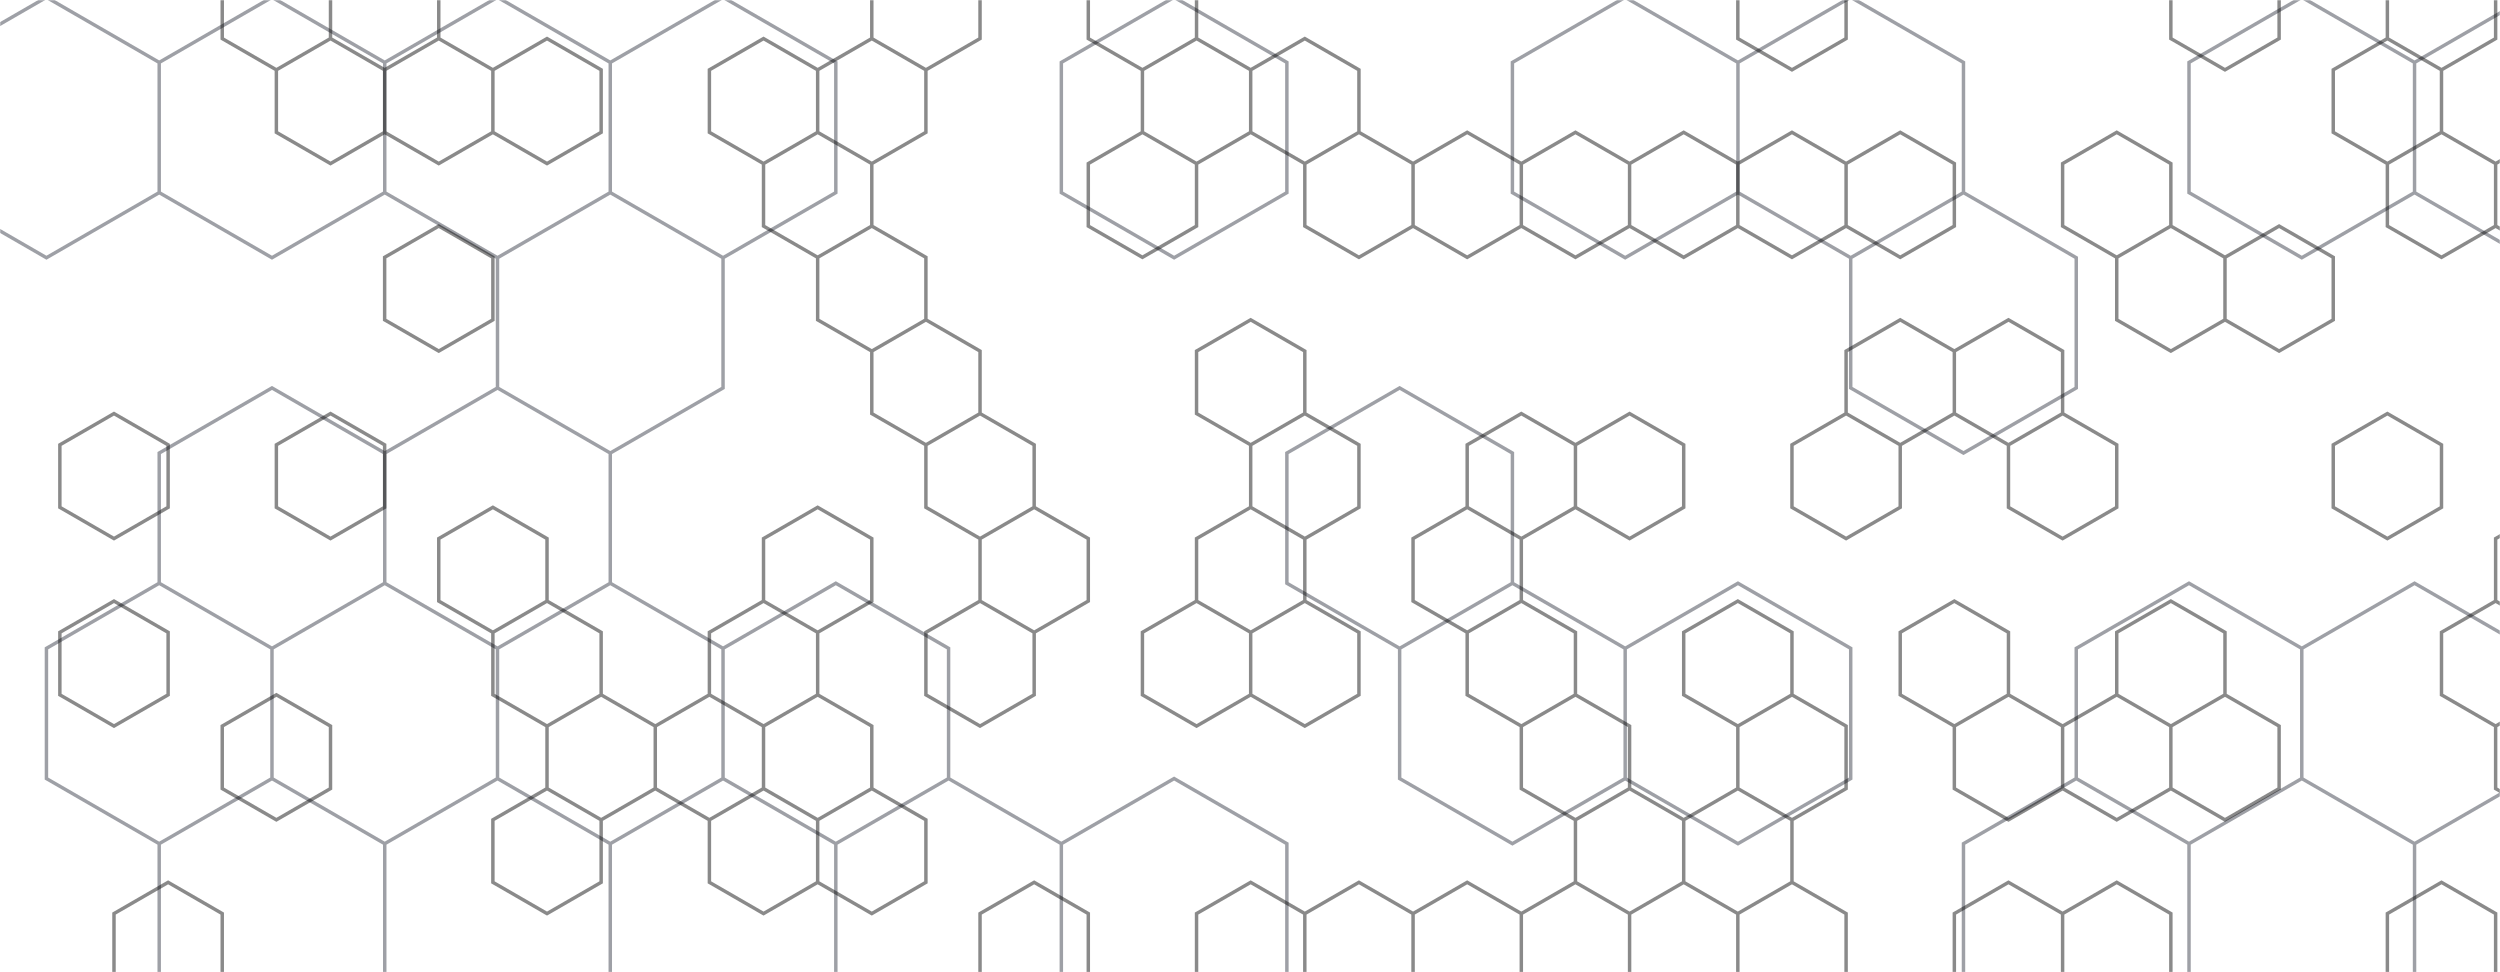 <svg xmlns="http://www.w3.org/2000/svg" version="1.1" xmlns:xlink="http://www.w3.org/1999/xlink" xmlns:svgjs="http://svgjs.com/svgjs" width="1440" height="560" preserveAspectRatio="none" viewBox="0 0 1440 560"><g mask="url(&quot;#SvgjsMask1071&quot;)" fill="none"><path d="M26.75 -1.55L91.7 35.95L91.7 110.95L26.75 148.45L-38.2 110.95L-38.2 35.95zM91.7 335.95L156.66 373.45L156.66 448.45L91.7 485.95L26.75 448.45L26.75 373.45zM91.7 560.95L156.66 598.45L156.66 673.45L91.7 710.95L26.75 673.45L26.75 598.45zM156.66 -1.55L221.61 35.95L221.61 110.95L156.66 148.45L91.7 110.95L91.7 35.95zM156.66 223.45L221.61 260.95L221.61 335.95L156.66 373.45L91.7 335.95L91.7 260.95zM221.61 335.95L286.56 373.45L286.56 448.45L221.61 485.95L156.66 448.45L156.66 373.45zM156.66 448.45L221.61 485.95L221.61 560.95L156.66 598.45L91.7 560.95L91.7 485.95zM286.56 -1.55L351.52 35.95L351.52 110.95L286.56 148.45L221.61 110.95L221.61 35.95zM351.52 110.95L416.47 148.45L416.47 223.45L351.52 260.95L286.56 223.45L286.56 148.45zM286.56 223.45L351.52 260.95L351.52 335.95L286.56 373.45L221.61 335.95L221.61 260.95zM351.52 335.95L416.47 373.45L416.47 448.45L351.52 485.95L286.56 448.45L286.56 373.45zM286.56 448.45L351.52 485.95L351.52 560.95L286.56 598.45L221.61 560.95L221.61 485.95zM351.52 560.95L416.47 598.45L416.47 673.45L351.52 710.95L286.56 673.45L286.56 598.45zM416.47 -1.55L481.43 35.95L481.43 110.95L416.47 148.45L351.52 110.95L351.52 35.95zM481.43 335.95L546.38 373.45L546.38 448.45L481.43 485.95L416.47 448.45L416.47 373.45zM416.47 448.45L481.43 485.95L481.43 560.95L416.47 598.45L351.52 560.95L351.52 485.95zM546.38 448.45L611.33 485.95L611.33 560.95L546.38 598.45L481.43 560.95L481.43 485.95zM611.33 560.95L676.29 598.45L676.29 673.45L611.33 710.95L546.38 673.45L546.38 598.45zM676.29 -1.55L741.24 35.95L741.24 110.95L676.29 148.45L611.33 110.95L611.33 35.95zM676.29 448.45L741.24 485.95L741.24 560.95L676.29 598.45L611.33 560.95L611.33 485.95zM741.24 560.95L806.2 598.45L806.2 673.45L741.24 710.95L676.29 673.45L676.29 598.45zM806.19 223.45L871.15 260.95L871.15 335.95L806.19 373.45L741.24 335.95L741.24 260.95zM871.15 335.95L936.1 373.45L936.1 448.45L871.15 485.95L806.19 448.45L806.19 373.45zM871.15 560.95L936.1 598.45L936.1 673.45L871.15 710.95L806.19 673.45L806.19 598.45zM936.1 -1.55L1001.06 35.95L1001.06 110.95L936.1 148.45L871.15 110.95L871.15 35.95zM1001.06 335.95L1066.01 373.45L1066.01 448.45L1001.06 485.95L936.1 448.45L936.1 373.45zM1066.01 -1.55L1130.96 35.95L1130.96 110.95L1066.01 148.45L1001.06 110.95L1001.06 35.95zM1130.96 110.95L1195.92 148.45L1195.92 223.45L1130.96 260.95L1066.01 223.45L1066.01 148.45zM1130.96 560.95L1195.92 598.45L1195.92 673.45L1130.96 710.95L1066.01 673.45L1066.01 598.45zM1260.87 335.95L1325.82 373.45L1325.82 448.45L1260.87 485.95L1195.92 448.45L1195.92 373.45zM1195.92 448.45L1260.87 485.95L1260.87 560.95L1195.92 598.45L1130.96 560.95L1130.96 485.95zM1260.87 560.95L1325.82 598.45L1325.82 673.45L1260.87 710.95L1195.92 673.45L1195.92 598.45zM1325.83 -1.55L1390.78 35.95L1390.78 110.95L1325.83 148.45L1260.87 110.95L1260.87 35.95zM1390.78 335.95L1455.73 373.45L1455.73 448.45L1390.78 485.95L1325.83 448.45L1325.83 373.45zM1325.83 448.45L1390.78 485.95L1390.78 560.95L1325.83 598.45L1260.87 560.95L1260.87 485.95zM1390.78 560.95L1455.73 598.45L1455.73 673.45L1390.78 710.95L1325.83 673.45L1325.83 598.45zM1455.73 -1.55L1520.69 35.95L1520.69 110.95L1455.73 148.45L1390.78 110.95L1390.78 35.95zM1520.69 335.95L1585.64 373.45L1585.64 448.45L1520.69 485.95L1455.73 448.45L1455.73 373.45zM1520.69 560.95L1585.64 598.45L1585.64 673.45L1520.69 710.95L1455.73 673.45L1455.73 598.45z" stroke="rgba(158, 160, 166, 1)" stroke-width="2"></path><path d="M65.66 238.22L96.84 256.22L96.84 292.22L65.66 310.22L34.48 292.22L34.48 256.22zM65.66 346.22L96.84 364.22L96.84 400.22L65.66 418.22L34.48 400.22L34.48 364.22zM96.84 508.22L128.01 526.22L128.01 562.22L96.84 580.22L65.66 562.22L65.66 526.22zM159.19 -31.78L190.37 -13.78L190.37 22.22L159.19 40.22L128.01 22.22L128.01 -13.78zM190.37 22.22L221.55 40.22L221.55 76.22L190.37 94.22L159.19 76.22L159.19 40.22zM190.37 238.22L221.55 256.22L221.55 292.22L190.37 310.22L159.19 292.22L159.19 256.22zM159.19 400.22L190.37 418.22L190.37 454.22L159.19 472.22L128.01 454.22L128.01 418.22zM221.55 -31.78L252.72 -13.78L252.72 22.22L221.55 40.22L190.37 22.22L190.37 -13.78zM252.72 22.22L283.9 40.22L283.9 76.22L252.72 94.22L221.55 76.22L221.55 40.22zM252.72 130.22L283.9 148.22L283.9 184.22L252.72 202.22L221.55 184.22L221.55 148.22zM315.08 22.22L346.26 40.22L346.26 76.22L315.08 94.22L283.9 76.22L283.9 40.22zM283.9 292.22L315.08 310.22L315.08 346.22L283.9 364.22L252.72 346.22L252.72 310.22zM315.08 346.22L346.26 364.22L346.26 400.22L315.08 418.22L283.9 400.22L283.9 364.22zM315.08 454.22L346.26 472.22L346.26 508.22L315.08 526.22L283.9 508.22L283.9 472.22zM346.26 400.22L377.44 418.22L377.44 454.22L346.26 472.22L315.08 454.22L315.08 418.22zM439.79 22.22L470.97 40.22L470.97 76.22L439.79 94.22L408.61 76.22L408.61 40.22zM439.79 346.22L470.97 364.22L470.97 400.22L439.79 418.22L408.61 400.22L408.61 364.22zM408.61 400.22L439.79 418.22L439.79 454.22L408.61 472.22L377.44 454.22L377.44 418.22zM439.79 454.22L470.97 472.22L470.97 508.22L439.79 526.22L408.61 508.22L408.61 472.22zM502.15 22.22L533.32 40.22L533.32 76.22L502.15 94.22L470.97 76.22L470.97 40.22zM470.97 76.22L502.15 94.22L502.15 130.22L470.97 148.22L439.79 130.22L439.79 94.22zM502.15 130.22L533.32 148.22L533.32 184.22L502.15 202.22L470.97 184.22L470.97 148.22zM470.97 292.22L502.15 310.22L502.15 346.22L470.97 364.22L439.79 346.22L439.79 310.22zM470.97 400.22L502.15 418.22L502.15 454.22L470.97 472.22L439.79 454.22L439.79 418.22zM502.15 454.22L533.32 472.22L533.32 508.22L502.15 526.22L470.97 508.22L470.97 472.22zM533.32 -31.78L564.5 -13.78L564.5 22.22L533.32 40.22L502.15 22.22L502.15 -13.78zM533.32 184.22L564.5 202.22L564.5 238.22L533.32 256.22L502.15 238.22L502.15 202.22zM564.5 238.22L595.68 256.22L595.68 292.22L564.5 310.22L533.32 292.22L533.32 256.22zM564.5 346.22L595.68 364.22L595.68 400.22L564.5 418.22L533.32 400.22L533.32 364.22zM595.68 292.22L626.86 310.22L626.86 346.22L595.68 364.22L564.5 346.22L564.5 310.22zM595.68 508.22L626.86 526.22L626.86 562.22L595.68 580.22L564.5 562.22L564.5 526.22zM658.04 -31.78L689.21 -13.78L689.21 22.22L658.04 40.22L626.86 22.22L626.86 -13.78zM689.21 22.22L720.39 40.22L720.39 76.22L689.21 94.22L658.04 76.22L658.04 40.22zM658.04 76.22L689.21 94.22L689.21 130.22L658.04 148.22L626.86 130.22L626.86 94.22zM689.21 346.22L720.39 364.22L720.39 400.22L689.21 418.22L658.04 400.22L658.04 364.22zM751.57 22.22L782.75 40.22L782.75 76.22L751.57 94.22L720.39 76.22L720.39 40.22zM720.39 184.22L751.57 202.22L751.57 238.22L720.39 256.22L689.21 238.22L689.21 202.22zM751.57 238.22L782.75 256.22L782.75 292.22L751.57 310.22L720.39 292.22L720.39 256.22zM720.39 292.22L751.57 310.22L751.57 346.22L720.39 364.22L689.21 346.22L689.21 310.22zM751.57 346.22L782.75 364.22L782.75 400.22L751.57 418.22L720.39 400.22L720.39 364.22zM720.39 508.22L751.57 526.22L751.57 562.22L720.39 580.22L689.21 562.22L689.21 526.22zM782.75 76.22L813.93 94.22L813.93 130.22L782.75 148.22L751.57 130.22L751.57 94.22zM782.75 508.22L813.93 526.22L813.93 562.22L782.75 580.22L751.57 562.22L751.57 526.22zM845.1 76.22L876.28 94.22L876.28 130.22L845.1 148.22L813.92 130.22L813.92 94.22zM876.28 238.22L907.46 256.22L907.46 292.22L876.28 310.22L845.1 292.22L845.1 256.22zM845.1 292.22L876.28 310.22L876.28 346.22L845.1 364.22L813.92 346.22L813.92 310.22zM876.28 346.22L907.46 364.22L907.46 400.22L876.28 418.22L845.1 400.22L845.1 364.22zM845.1 508.22L876.28 526.22L876.28 562.22L845.1 580.22L813.92 562.22L813.92 526.22zM907.46 76.22L938.64 94.22L938.64 130.22L907.46 148.22L876.28 130.22L876.28 94.22zM938.64 238.22L969.81 256.22L969.81 292.22L938.64 310.22L907.46 292.22L907.46 256.22zM907.46 400.22L938.64 418.22L938.64 454.22L907.46 472.22L876.28 454.22L876.28 418.22zM938.64 454.22L969.81 472.22L969.81 508.22L938.64 526.22L907.46 508.22L907.46 472.22zM907.46 508.22L938.64 526.22L938.64 562.22L907.46 580.22L876.28 562.22L876.28 526.22zM969.81 76.22L1000.99 94.22L1000.99 130.22L969.81 148.22L938.64 130.22L938.64 94.22zM1000.99 346.22L1032.17 364.22L1032.17 400.22L1000.99 418.22L969.81 400.22L969.81 364.22zM1000.99 454.22L1032.17 472.22L1032.17 508.22L1000.99 526.22L969.81 508.22L969.81 472.22zM1032.17 -31.78L1063.35 -13.78L1063.35 22.22L1032.17 40.22L1000.99 22.22L1000.99 -13.78zM1032.17 76.22L1063.35 94.22L1063.35 130.22L1032.17 148.22L1000.99 130.22L1000.99 94.22zM1063.35 238.22L1094.53 256.22L1094.53 292.22L1063.35 310.22L1032.17 292.22L1032.17 256.22zM1032.17 400.22L1063.35 418.22L1063.35 454.22L1032.17 472.22L1000.99 454.22L1000.99 418.22zM1032.17 508.22L1063.35 526.22L1063.35 562.22L1032.17 580.22L1000.99 562.22L1000.99 526.22zM1094.53 76.22L1125.7 94.22L1125.7 130.22L1094.53 148.22L1063.35 130.22L1063.35 94.22zM1094.53 184.22L1125.7 202.22L1125.7 238.22L1094.53 256.22L1063.35 238.22L1063.35 202.22zM1125.7 346.22L1156.88 364.22L1156.88 400.22L1125.7 418.22L1094.53 400.22L1094.53 364.22zM1156.88 184.22L1188.06 202.22L1188.06 238.22L1156.88 256.22L1125.7 238.22L1125.7 202.22zM1188.06 238.22L1219.24 256.22L1219.24 292.22L1188.06 310.22L1156.88 292.22L1156.88 256.22zM1156.88 400.22L1188.06 418.22L1188.06 454.22L1156.88 472.22L1125.7 454.22L1125.7 418.22zM1156.88 508.22L1188.06 526.22L1188.06 562.22L1156.88 580.22L1125.7 562.22L1125.7 526.22zM1219.24 76.22L1250.41 94.22L1250.41 130.22L1219.24 148.22L1188.06 130.22L1188.06 94.22zM1250.41 130.22L1281.59 148.22L1281.59 184.22L1250.41 202.22L1219.24 184.22L1219.24 148.22zM1250.41 346.22L1281.59 364.22L1281.59 400.22L1250.41 418.22L1219.24 400.22L1219.24 364.22zM1219.24 400.22L1250.41 418.22L1250.41 454.22L1219.24 472.22L1188.06 454.22L1188.06 418.22zM1219.24 508.22L1250.41 526.22L1250.41 562.22L1219.24 580.22L1188.06 562.22L1188.06 526.22zM1281.59 -31.78L1312.77 -13.78L1312.77 22.22L1281.59 40.22L1250.41 22.22L1250.41 -13.78zM1312.77 130.22L1343.95 148.22L1343.95 184.22L1312.77 202.22L1281.59 184.22L1281.59 148.22zM1281.59 400.22L1312.77 418.22L1312.77 454.22L1281.59 472.22L1250.41 454.22L1250.41 418.22zM1375.13 22.22L1406.3 40.22L1406.3 76.22L1375.13 94.22L1343.95 76.22L1343.95 40.22zM1375.13 238.22L1406.3 256.22L1406.3 292.22L1375.13 310.22L1343.95 292.22L1343.95 256.22zM1406.3 -31.78L1437.48 -13.78L1437.48 22.22L1406.3 40.22L1375.13 22.22L1375.13 -13.78zM1406.3 76.22L1437.48 94.22L1437.48 130.22L1406.3 148.22L1375.13 130.22L1375.13 94.22zM1437.48 346.22L1468.66 364.22L1468.66 400.22L1437.48 418.22L1406.3 400.22L1406.3 364.22zM1406.3 508.22L1437.48 526.22L1437.48 562.22L1406.3 580.22L1375.13 562.22L1375.13 526.22zM1499.84 22.22L1531.01 40.22L1531.01 76.22L1499.84 94.22L1468.66 76.22L1468.66 40.22zM1468.66 76.22L1499.84 94.22L1499.84 130.22L1468.66 148.22L1437.48 130.22L1437.48 94.22zM1499.84 130.22L1531.01 148.22L1531.01 184.22L1499.84 202.22L1468.66 184.22L1468.66 148.22zM1499.84 238.22L1531.01 256.22L1531.01 292.22L1499.84 310.22L1468.66 292.22L1468.66 256.22zM1468.66 292.22L1499.84 310.22L1499.84 346.22L1468.66 364.22L1437.48 346.22L1437.48 310.22zM1468.66 400.22L1499.84 418.22L1499.84 454.22L1468.66 472.22L1437.48 454.22L1437.48 418.22z" stroke="rgba(0, 0, 0, 0.46)" stroke-width="2"></path></g><defs><mask id="SvgjsMask1071"><rect width="1440" height="560" fill="#ffffff"></rect></mask></defs></svg>